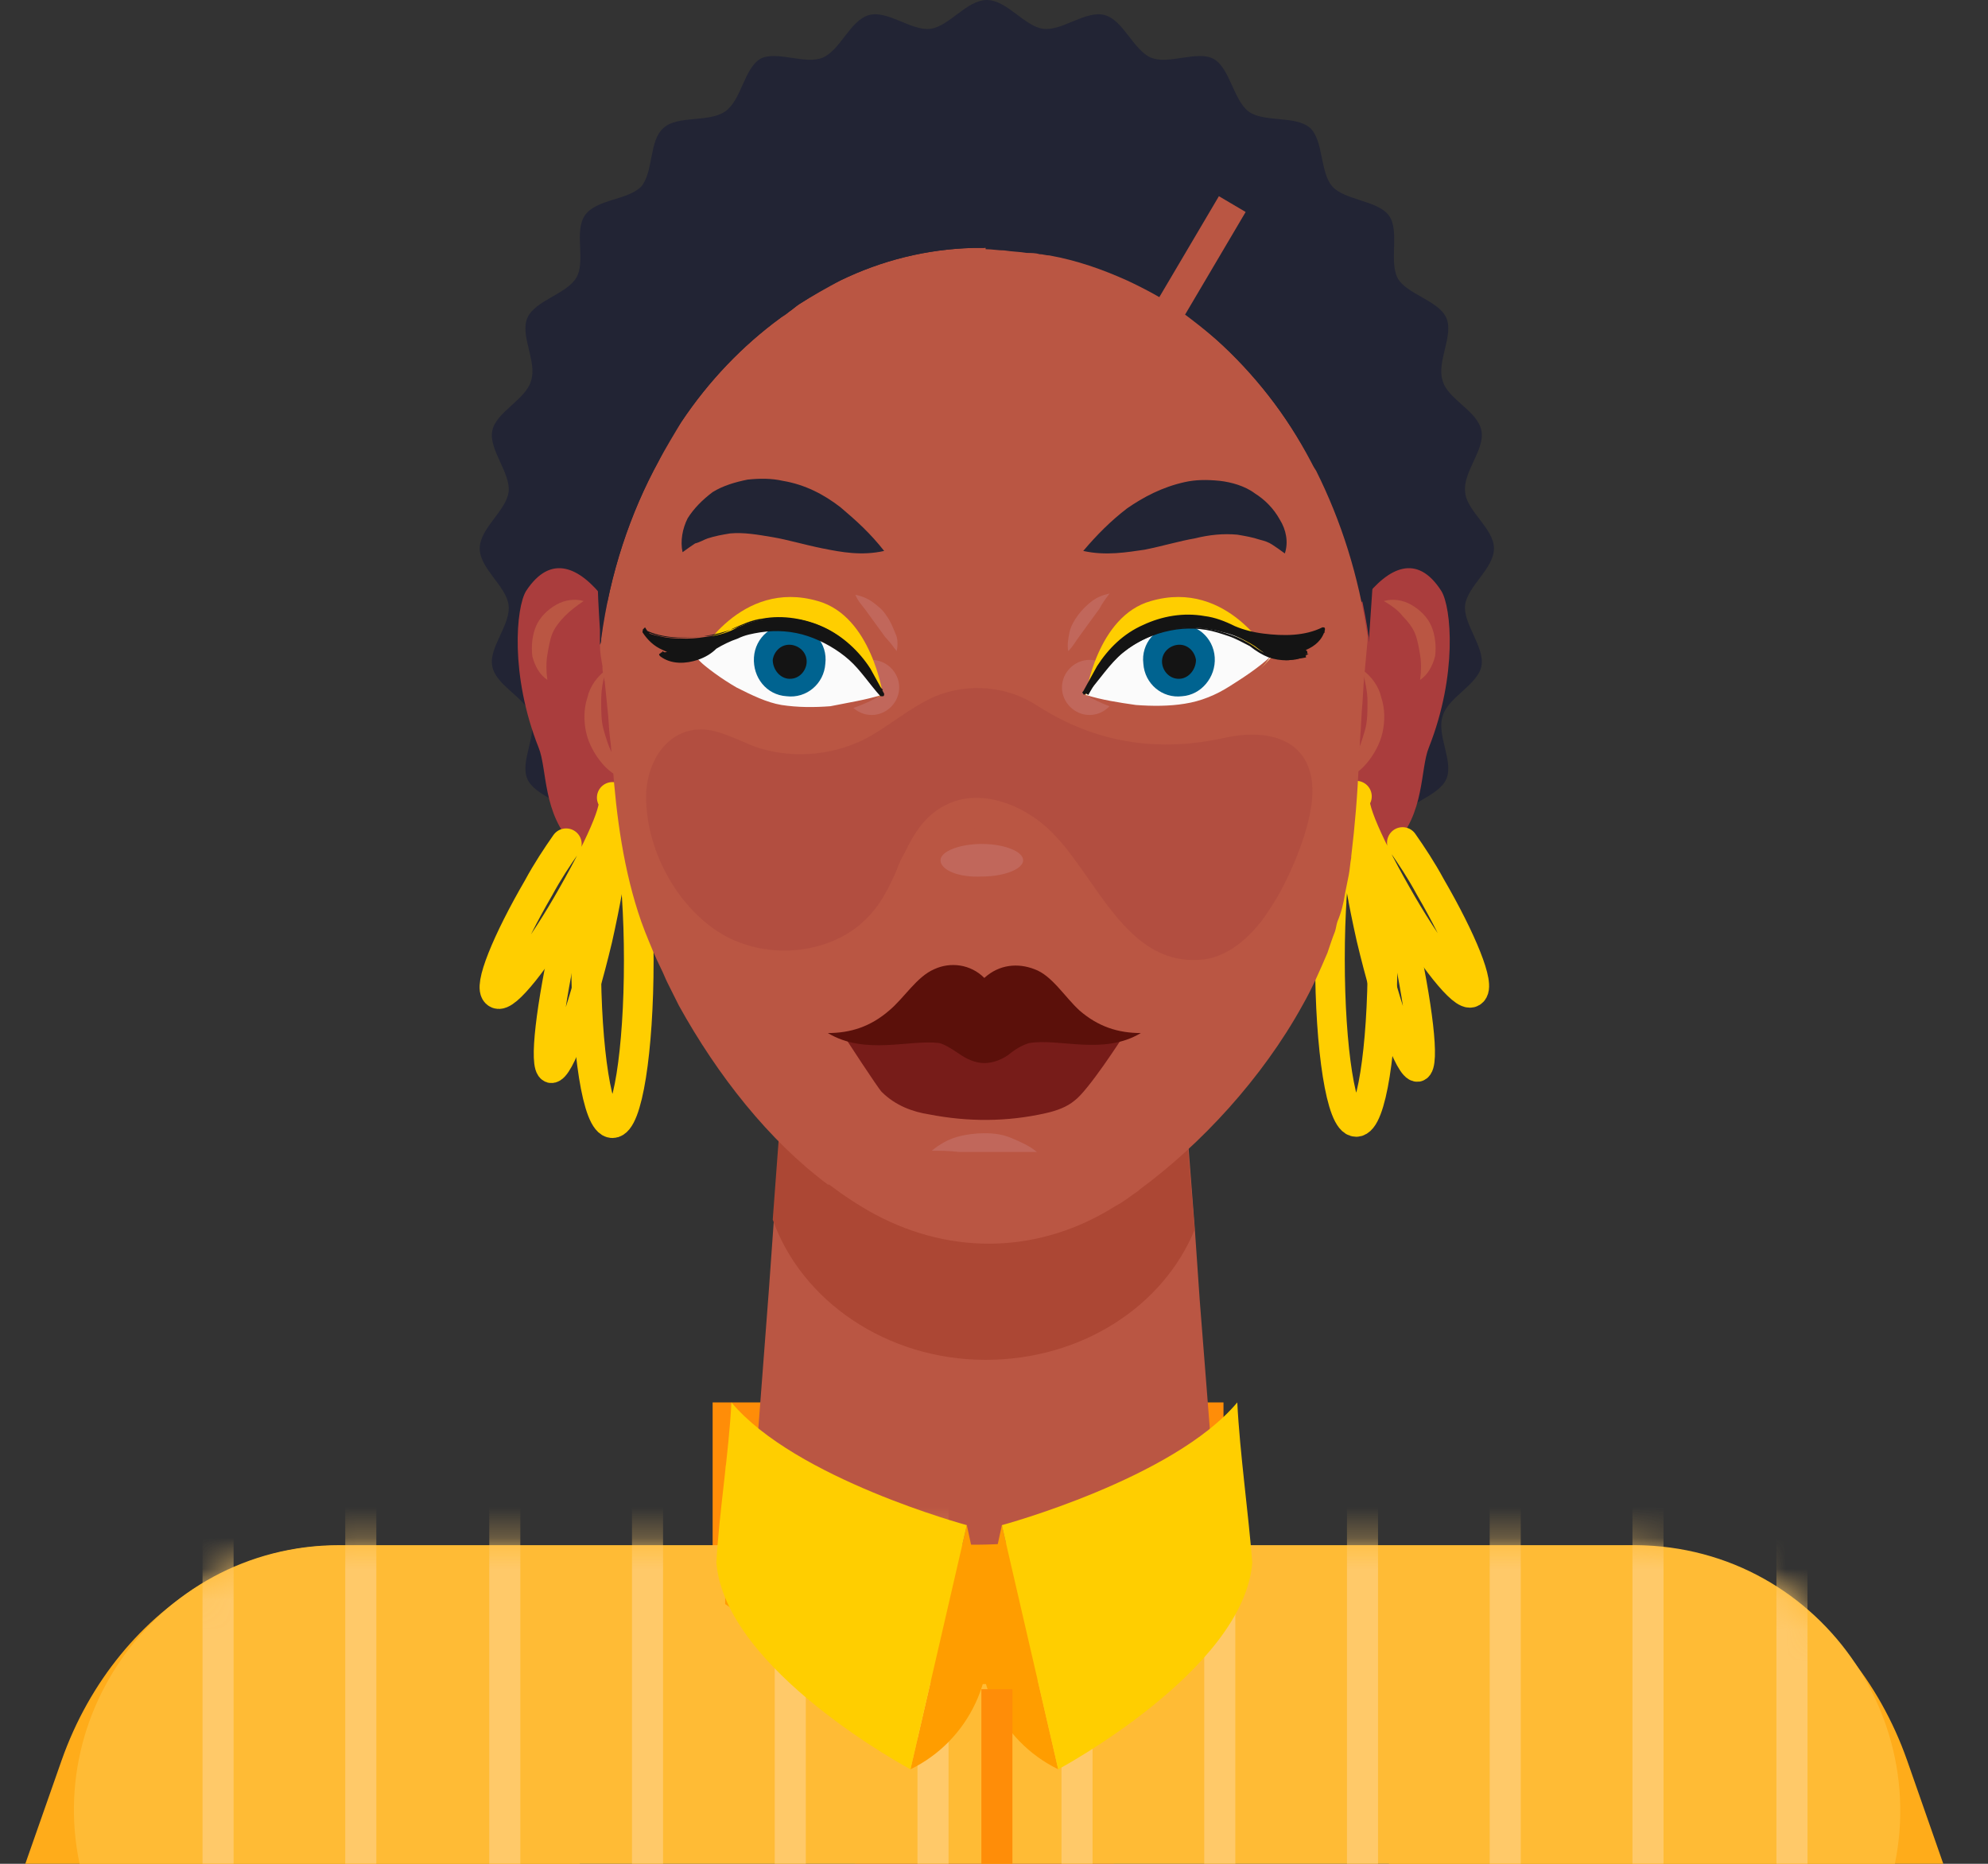 <svg width="64" height="60" viewBox="0 0 64 60" fill="none" xmlns="http://www.w3.org/2000/svg">
<rect x="0" y="0" width="64" height="60" fill="#333333" stroke="none"/>
<path d="M39.388 45.147H22.942V50.468H39.388V45.147Z" fill="#FF8D08"/>
<path d="M15.444 17.656C15.444 17.011 16.291 16.447 16.372 15.842C16.452 15.237 15.726 14.471 15.847 13.867C15.968 13.262 16.936 12.859 17.097 12.254C17.299 11.65 16.734 10.803 16.976 10.239C17.218 9.674 18.226 9.473 18.548 8.949C18.871 8.425 18.468 7.457 18.83 6.933C19.193 6.409 20.201 6.45 20.644 6.006C21.047 5.523 20.886 4.515 21.37 4.112C21.813 3.709 22.821 3.95 23.345 3.588C23.869 3.225 23.95 2.217 24.474 1.895C24.998 1.612 25.925 2.096 26.489 1.854C27.054 1.612 27.376 0.645 27.981 0.484C28.585 0.323 29.351 1.008 29.956 0.927C30.561 0.847 31.125 6.86646e-05 31.77 6.86646e-05C32.415 6.86646e-05 32.979 0.847 33.584 0.927C34.188 1.008 34.954 0.323 35.559 0.484C36.164 0.645 36.486 1.612 37.05 1.854C37.615 2.096 38.542 1.612 39.066 1.895C39.59 2.177 39.711 3.225 40.195 3.588C40.678 3.95 41.686 3.709 42.17 4.112C42.613 4.515 42.492 5.563 42.895 6.006C43.298 6.45 44.346 6.45 44.709 6.933C45.072 7.417 44.709 8.385 44.992 8.949C45.274 9.473 46.322 9.674 46.564 10.239C46.805 10.803 46.241 11.65 46.443 12.254C46.604 12.859 47.571 13.222 47.692 13.867C47.813 14.471 47.088 15.197 47.168 15.842C47.209 16.447 48.095 17.011 48.095 17.656C48.095 18.301 47.249 18.865 47.168 19.47C47.088 20.074 47.813 20.84 47.692 21.445C47.571 22.05 46.604 22.453 46.443 23.057C46.241 23.662 46.805 24.509 46.564 25.073C46.322 25.637 45.314 25.839 44.992 26.363C44.669 26.887 45.072 27.854 44.709 28.378C44.346 28.902 43.339 28.862 42.895 29.305C42.492 29.789 42.654 30.797 42.17 31.2C41.726 31.603 40.719 31.361 40.195 31.724C39.671 32.087 39.59 33.094 39.066 33.417C38.542 33.699 37.615 33.215 37.05 33.457C36.486 33.699 36.164 34.667 35.559 34.828C34.954 34.989 34.188 34.304 33.584 34.384C32.979 34.465 32.415 35.312 31.77 35.312C31.125 35.312 30.561 34.465 29.956 34.384C29.351 34.304 28.585 34.989 27.981 34.828C27.376 34.667 27.054 33.699 26.489 33.457C25.925 33.215 24.998 33.699 24.474 33.417C23.95 33.135 23.829 32.087 23.345 31.724C22.861 31.361 21.854 31.603 21.37 31.2C20.927 30.797 21.047 29.749 20.644 29.305C20.241 28.862 19.193 28.862 18.83 28.378C18.468 27.895 18.83 26.927 18.548 26.363C18.266 25.839 17.218 25.637 16.976 25.073C16.734 24.509 17.299 23.662 17.097 23.057C16.936 22.453 15.968 22.09 15.847 21.445C15.726 20.84 16.452 20.115 16.372 19.47C16.291 18.865 15.444 18.301 15.444 17.656Z" fill="#222434"/>
<path d="M39.509 53.128C39.67 57.522 36.123 61.19 31.689 61.19C27.376 61.19 23.869 57.683 23.869 53.37C23.869 53.29 23.869 53.209 23.869 53.128L24.756 41.479L24.917 39.221L25.401 32.731H37.937L38.461 39.504L38.622 41.842L39.509 53.128Z" fill="#BA5643"/>
<path d="M38.461 39.584C37.453 42.043 34.833 43.776 31.729 43.776C28.545 43.776 25.804 41.882 24.877 39.262L25.36 32.772H37.897L38.461 39.584Z" fill="#AC4734"/>
<path d="M46.402 19.026C46.725 19.55 46.926 21.727 45.999 24.065C45.717 24.75 45.878 26.201 44.87 27.209C42.25 29.789 41.888 24.105 42.25 22.695C42.734 20.921 44.83 16.567 46.402 19.026Z" fill="#AA3D3D"/>
<path d="M44.548 19.349C44.83 19.268 45.153 19.308 45.435 19.47C45.717 19.631 45.959 19.873 46.08 20.155C46.201 20.437 46.241 20.8 46.201 21.122C46.12 21.445 45.959 21.727 45.717 21.888C45.757 21.606 45.757 21.324 45.717 21.082C45.677 20.84 45.636 20.598 45.556 20.397C45.475 20.195 45.314 19.994 45.153 19.832C45.032 19.671 44.83 19.51 44.548 19.349Z" fill="#BA5643"/>
<path d="M43.863 21.566C44.145 21.768 44.387 22.09 44.468 22.453C44.588 22.816 44.588 23.219 44.508 23.582C44.427 23.944 44.226 24.307 43.984 24.589C43.742 24.872 43.419 25.073 43.057 25.154C43.298 24.872 43.46 24.589 43.621 24.348C43.782 24.065 43.863 23.783 43.944 23.501C44.024 23.219 44.024 22.896 44.024 22.574C44.024 22.251 43.944 21.929 43.863 21.566Z" fill="#BA5643"/>
<path d="M16.936 19.026C16.613 19.55 16.412 21.727 17.339 24.065C17.621 24.75 17.46 26.201 18.468 27.209C21.088 29.789 21.45 24.105 21.088 22.695C20.644 20.921 18.548 16.567 16.936 19.026Z" fill="#AA3D3D"/>
<path d="M18.79 19.349C18.508 19.268 18.185 19.308 17.903 19.47C17.621 19.631 17.379 19.873 17.258 20.155C17.137 20.437 17.097 20.8 17.137 21.122C17.218 21.445 17.379 21.727 17.621 21.888C17.581 21.606 17.581 21.324 17.621 21.082C17.661 20.84 17.701 20.598 17.782 20.397C17.863 20.195 18.024 19.994 18.185 19.832C18.346 19.671 18.548 19.51 18.79 19.349Z" fill="#BA5643"/>
<path d="M19.516 21.566C19.233 21.768 18.992 22.09 18.911 22.453C18.79 22.816 18.79 23.219 18.871 23.582C18.951 23.944 19.153 24.307 19.395 24.589C19.637 24.872 19.959 25.073 20.322 25.154C20.08 24.872 19.919 24.589 19.758 24.348C19.596 24.065 19.516 23.783 19.435 23.501C19.354 23.219 19.354 22.896 19.354 22.574C19.354 22.251 19.395 21.929 19.516 21.566Z" fill="#BA5643"/>
<path d="M19.717 25.677C20.201 25.677 20.564 28.015 20.564 30.918C20.564 33.82 20.201 36.158 19.717 36.158C19.233 36.158 18.87 33.82 18.87 30.918C18.87 29.95 18.83 28.822 18.87 28.056" stroke="#FFCE00" stroke-width="0.955" stroke-miterlimit="10" stroke-linecap="round" stroke-linejoin="round"/>
<path d="M19.758 25.839C20.04 25.919 19.798 27.895 19.274 30.233C18.709 32.611 18.024 34.465 17.742 34.425C17.46 34.344 17.702 32.369 18.226 30.031C18.387 29.346 18.709 28.62 18.871 28.056" stroke="#FFCE00" stroke-width="0.88" stroke-miterlimit="10" stroke-linecap="round" stroke-linejoin="round"/>
<path d="M19.717 25.677C19.999 25.839 19.274 27.411 18.266 29.144C17.258 30.877 16.25 32.127 16.009 31.966C15.726 31.805 16.331 30.313 17.339 28.58C17.621 28.056 17.944 27.572 18.226 27.169" stroke="#FFCE00" stroke-miterlimit="10" stroke-linecap="round" stroke-linejoin="round"/>
<path d="M43.661 25.637C43.178 25.637 42.815 27.975 42.815 30.878C42.815 33.78 43.178 36.118 43.661 36.118C44.145 36.118 44.508 33.78 44.508 30.878C44.508 29.91 44.548 28.782 44.508 28.016" stroke="#FFCE00" stroke-width="0.955" stroke-miterlimit="10" stroke-linecap="round" stroke-linejoin="round"/>
<path d="M43.621 25.798C43.339 25.879 43.581 27.854 44.105 30.192C44.669 32.571 45.355 34.425 45.637 34.384C45.919 34.304 45.677 32.329 45.153 29.991C44.992 29.305 44.669 28.58 44.508 28.015" stroke="#FFCE00" stroke-width="0.88" stroke-miterlimit="10" stroke-linecap="round" stroke-linejoin="round"/>
<path d="M43.661 25.637C43.379 25.799 44.105 27.371 45.112 29.104C46.12 30.837 47.128 32.087 47.37 31.926C47.652 31.765 47.047 30.273 46.04 28.54C45.757 28.016 45.435 27.532 45.153 27.129" stroke="#FFCE00" stroke-miterlimit="10" stroke-linecap="round" stroke-linejoin="round"/>
<path d="M44.024 20.639C44.024 20.679 44.024 20.679 44.024 20.639L43.943 21.525L43.903 21.969L43.863 22.614C43.822 23.017 43.822 23.42 43.782 23.823C43.782 24.065 43.742 24.307 43.742 24.589C43.702 25.597 43.621 26.564 43.5 27.572V27.612C43.46 27.814 43.46 27.975 43.419 28.177C43.379 28.378 43.339 28.58 43.298 28.781C43.258 29.063 43.177 29.386 43.056 29.668C43.016 29.789 43.016 29.87 42.976 29.991C42.895 30.192 42.815 30.434 42.734 30.676C42.492 31.24 42.25 31.804 41.928 32.369C40.638 34.707 38.663 36.843 36.688 38.294L36.647 38.335C36.405 38.496 36.163 38.697 35.922 38.818C33.503 40.35 30.681 40.431 28.182 39.1C27.658 38.818 27.174 38.496 26.691 38.133C26.691 38.133 26.691 38.133 26.65 38.133C24.756 36.722 23.103 34.626 21.854 32.369C21.773 32.208 21.692 32.046 21.612 31.885C21.571 31.804 21.531 31.724 21.491 31.643C21.41 31.482 21.37 31.361 21.289 31.2C21.088 30.797 20.926 30.394 20.765 29.991C20.725 29.87 20.684 29.789 20.644 29.668C20.08 28.056 19.838 26.282 19.717 24.549C19.677 24.267 19.677 23.984 19.636 23.742C19.596 23.42 19.596 23.138 19.556 22.815L19.475 22.009C19.475 21.928 19.435 21.848 19.435 21.727C19.395 21.646 19.395 21.525 19.395 21.445C19.354 21.203 19.314 21.001 19.314 20.759C19.314 20.679 19.314 20.639 19.354 20.558C19.636 18.462 20.281 16.527 21.209 14.834C21.45 14.391 21.692 13.988 21.934 13.584C22.821 12.254 23.909 11.126 25.119 10.239C25.199 10.158 25.28 10.118 25.401 10.037C25.522 9.956 25.602 9.876 25.723 9.795C26.167 9.513 26.61 9.271 27.053 9.029C28.384 8.384 29.835 8.022 31.326 7.981C31.326 7.981 31.326 7.981 31.367 7.981C31.447 7.981 31.528 7.981 31.608 7.981H31.689C31.891 7.981 32.092 7.981 32.294 8.022C32.536 8.022 32.778 8.062 33.019 8.102C33.14 8.102 33.301 8.143 33.422 8.143C33.543 8.143 33.624 8.183 33.745 8.183C34.632 8.344 35.438 8.626 36.244 8.989C36.849 9.271 37.453 9.594 38.018 9.997C38.058 9.997 38.058 10.037 38.098 10.077C38.461 10.319 38.784 10.601 39.106 10.884C40.356 11.972 41.404 13.342 42.21 14.874C42.25 14.955 42.291 15.036 42.371 15.156C43.177 16.769 43.742 18.543 44.024 20.477V20.518C44.024 20.558 44.024 20.598 44.024 20.639Z" fill="#BA5643"/>
<path opacity="0.66" d="M20.805 25.476C20.886 24.267 21.733 23.218 23.023 23.541C23.466 23.662 23.869 23.863 24.272 24.025C25.401 24.428 26.691 24.347 27.779 23.823C28.585 23.42 29.27 22.775 30.117 22.412C31.205 21.969 32.455 22.09 33.422 22.735C35.317 23.944 37.333 24.226 39.469 23.742C40.598 23.501 41.928 23.662 42.21 24.992C42.331 25.637 42.17 26.322 41.968 26.967C41.646 27.935 41.202 28.862 40.598 29.668C40.154 30.232 39.55 30.756 38.824 30.877C36.204 31.24 35.277 28.056 33.705 26.645C32.858 25.879 31.568 25.395 30.52 25.879C29.109 26.524 29.029 28.257 28.102 29.346C27.013 30.676 24.917 30.958 23.385 30.152C21.813 29.305 20.725 27.29 20.805 25.476Z" fill="#AF4B3E"/>
<path d="M34.873 17.736C35.317 17.212 35.76 16.769 36.284 16.366C36.808 16.003 37.413 15.681 38.139 15.52C38.501 15.439 38.864 15.439 39.267 15.479C39.63 15.52 40.074 15.64 40.396 15.882C40.718 16.084 41.001 16.366 41.202 16.729C41.404 17.051 41.484 17.454 41.363 17.817C41.202 17.696 41.081 17.616 40.96 17.535C40.839 17.454 40.718 17.414 40.557 17.374C40.315 17.293 40.074 17.253 39.832 17.212C39.388 17.172 38.945 17.212 38.461 17.333C37.977 17.414 37.453 17.575 36.849 17.696C36.284 17.777 35.599 17.898 34.873 17.736Z" fill="#222434"/>
<path d="M28.464 17.736C27.739 17.898 27.094 17.777 26.489 17.656C25.885 17.535 25.36 17.374 24.877 17.293C24.393 17.212 23.95 17.132 23.506 17.172C23.264 17.212 23.023 17.253 22.781 17.333C22.66 17.374 22.539 17.454 22.378 17.494C22.257 17.575 22.136 17.656 21.974 17.777C21.894 17.414 21.974 17.011 22.136 16.688C22.337 16.366 22.619 16.084 22.942 15.842C23.264 15.64 23.668 15.519 24.071 15.439C24.474 15.398 24.837 15.398 25.199 15.479C25.925 15.6 26.529 15.922 27.053 16.326C27.578 16.769 28.021 17.172 28.464 17.736Z" fill="#222434"/>
<path d="M34.591 35.432C35.035 35.11 36.123 33.417 36.123 33.417C36.123 33.417 34.108 32.893 32.777 32.611C31.931 32.409 31.044 32.409 30.157 32.651L27.215 33.417C27.215 33.417 28.263 35.029 28.384 35.15C28.827 35.594 29.391 35.795 29.915 35.876C31.165 36.118 32.415 36.118 33.664 35.836C34.027 35.755 34.349 35.634 34.591 35.432Z" fill="#771C19"/>
<path d="M34.753 32.53C34.269 32.087 33.866 31.401 33.301 31.2C32.778 30.998 32.173 31.039 31.689 31.482C31.246 31.039 30.601 30.958 30.077 31.2C29.512 31.442 29.109 32.127 28.626 32.53C28.021 33.054 27.376 33.256 26.65 33.256C27.86 33.981 29.27 33.457 30.238 33.578C30.399 33.618 30.601 33.739 30.843 33.901C31.125 34.102 31.407 34.223 31.689 34.223C31.971 34.223 32.294 34.102 32.536 33.901C32.737 33.739 32.979 33.618 33.14 33.578C34.108 33.417 35.519 33.981 36.728 33.256C36.002 33.256 35.357 33.054 34.753 32.53Z" fill="#5B100A"/>
<path d="M29.996 37.045C30.238 36.843 30.52 36.682 30.802 36.602C31.084 36.521 31.407 36.481 31.689 36.481C32.012 36.481 32.294 36.521 32.576 36.642C32.858 36.763 33.14 36.884 33.382 37.085C33.06 37.085 32.778 37.085 32.495 37.085H31.689H30.883C30.56 37.045 30.278 37.045 29.996 37.045Z" fill="#C1675B"/>
<path d="M28.867 20.961C28.746 20.8 28.625 20.639 28.505 20.518L28.182 20.074L27.86 19.631C27.739 19.47 27.618 19.349 27.537 19.147C27.739 19.188 27.94 19.268 28.101 19.389C28.263 19.51 28.424 19.631 28.545 19.832C28.666 19.994 28.746 20.195 28.827 20.397C28.908 20.558 28.908 20.76 28.867 20.961Z" fill="#C1675B"/>
<path d="M28.948 22.13C28.948 22.614 28.545 23.017 28.061 23.017C27.577 23.017 27.174 22.614 27.174 22.13C27.174 21.647 27.577 21.244 28.061 21.244C28.545 21.244 28.948 21.647 28.948 22.13Z" fill="#C1675B"/>
<path d="M26.691 18.946C26.489 18.906 26.328 18.865 26.167 18.825C26.005 18.785 25.844 18.744 25.643 18.744C25.32 18.704 24.957 18.704 24.635 18.704C23.95 18.704 23.305 18.825 22.579 19.026C22.821 18.704 23.143 18.503 23.466 18.341C23.829 18.18 24.192 18.099 24.595 18.099C24.998 18.099 25.36 18.14 25.723 18.301C25.884 18.381 26.086 18.462 26.247 18.583C26.409 18.664 26.57 18.785 26.691 18.946Z" fill="#BA5643"/>
<path d="M28.424 22.372C28.424 22.372 28.061 19.833 26.328 19.349C23.829 18.623 22.458 21.163 22.458 21.163C22.458 21.163 23.668 22.654 25.361 22.856C26.973 23.057 28.424 22.372 28.424 22.372Z" fill="#FFCE00"/>
<path d="M28.384 22.372C28.384 22.372 26.973 23.057 25.32 22.856C23.667 22.654 22.418 21.163 22.418 21.163L23.184 20.679C24.756 19.671 26.811 20.115 27.86 21.647L28.384 22.372Z" fill="#FBFBFB"/>
<path d="M28.384 22.372C27.9 22.654 27.376 22.856 26.811 22.977C26.247 23.098 25.683 23.098 25.119 23.017C24.554 22.936 24.03 22.654 23.546 22.332C23.103 22.009 22.7 21.606 22.377 21.163C22.78 21.526 23.224 21.848 23.708 22.13C24.191 22.372 24.675 22.614 25.159 22.695C25.683 22.775 26.207 22.775 26.731 22.735C27.336 22.614 27.86 22.533 28.384 22.372Z" fill="#BA5643"/>
<path d="M24.272 21.163C24.312 20.518 24.877 20.034 25.522 20.115C26.167 20.155 26.65 20.72 26.57 21.364C26.529 22.009 25.965 22.493 25.32 22.413C24.675 22.372 24.232 21.808 24.272 21.163Z" fill="#006390"/>
<path d="M24.877 21.243C24.917 20.961 25.159 20.719 25.481 20.76C25.764 20.8 26.005 21.042 25.965 21.364C25.925 21.646 25.683 21.888 25.36 21.848C25.078 21.808 24.877 21.526 24.877 21.243Z" fill="#141414"/>
<path d="M21.37 20.8C21.128 20.719 20.886 20.518 20.725 20.316C20.967 20.437 21.209 20.478 21.41 20.518C21.652 20.558 21.894 20.558 22.136 20.558C22.378 20.558 22.62 20.518 22.902 20.478C23.184 20.437 23.466 20.357 23.748 20.195C23.829 20.155 23.869 20.155 23.95 20.115C24.514 19.873 25.159 19.873 25.764 19.953C26.369 20.075 26.933 20.357 27.376 20.8C27.618 21.002 27.779 21.244 27.941 21.526C28.102 21.808 28.263 22.05 28.384 22.332C27.981 21.888 27.658 21.364 27.215 21.002C26.772 20.639 26.248 20.397 25.683 20.276C25.119 20.155 24.555 20.195 23.99 20.357C23.627 20.437 23.305 20.599 22.983 20.8C22.821 20.921 22.62 21.082 22.418 21.163C22.217 21.203 22.015 21.284 21.814 21.244C21.612 21.244 21.41 21.163 21.249 21.042C21.652 21.082 21.975 21.042 22.337 20.881H22.378C22.297 20.881 22.217 20.921 22.136 20.921C21.894 20.961 21.612 20.921 21.37 20.8Z" fill="#141414"/>
<path d="M21.329 20.921C21.047 20.8 20.846 20.599 20.685 20.357C20.685 20.316 20.685 20.276 20.725 20.276H20.765C21.329 20.558 22.015 20.558 22.66 20.478C22.982 20.478 23.305 20.397 23.587 20.236C23.869 20.115 24.192 19.954 24.554 19.913C25.199 19.792 25.925 19.913 26.529 20.195C27.134 20.478 27.658 20.961 28.021 21.526L28.464 22.332C28.464 22.372 28.464 22.413 28.424 22.413C28.384 22.413 28.343 22.413 28.343 22.413C27.981 22.009 27.698 21.566 27.336 21.244C26.973 20.921 26.489 20.639 26.006 20.478C25.522 20.316 24.998 20.276 24.474 20.357C24.232 20.397 23.99 20.437 23.748 20.558C23.506 20.639 23.264 20.76 23.063 20.881C22.902 21.042 22.7 21.163 22.458 21.244C22.095 21.364 21.612 21.405 21.249 21.123C21.209 21.082 21.209 21.042 21.249 21.042L21.289 21.002C21.652 21.002 21.974 20.881 22.257 20.72L22.378 21.163C22.176 21.163 21.974 21.163 21.813 21.163C21.692 21.082 21.491 21.002 21.329 20.921ZM21.41 20.679C21.571 20.72 21.733 20.76 21.894 20.72C22.055 20.72 22.216 20.679 22.378 20.639C22.498 20.599 22.619 20.679 22.66 20.8C22.7 20.921 22.619 21.042 22.498 21.082H22.458C22.055 21.203 21.652 21.203 21.289 21.082L21.329 20.961C21.491 21.082 21.652 21.123 21.854 21.123C22.055 21.123 22.216 21.082 22.418 21.042C22.619 20.961 22.781 20.84 22.982 20.72C23.224 20.599 23.426 20.478 23.708 20.357C23.95 20.276 24.232 20.195 24.474 20.155C24.998 20.075 25.522 20.115 26.046 20.276C26.57 20.437 27.013 20.72 27.416 21.042C27.819 21.405 28.102 21.848 28.424 22.211L28.303 22.291L27.86 21.526C27.497 20.961 27.013 20.518 26.449 20.236C25.844 19.954 25.199 19.873 24.554 19.954C24.232 19.994 23.95 20.115 23.627 20.236C23.305 20.357 22.982 20.437 22.66 20.478C22.015 20.558 21.289 20.599 20.685 20.276L20.765 20.195C20.926 20.478 21.168 20.639 21.41 20.679Z" fill="#141414"/>
<path d="M34.39 20.962C34.35 20.76 34.39 20.558 34.43 20.357C34.471 20.155 34.592 19.954 34.712 19.793C34.833 19.631 34.995 19.47 35.156 19.349C35.317 19.228 35.519 19.148 35.72 19.107C35.599 19.268 35.478 19.43 35.398 19.591L35.075 20.034L34.753 20.478C34.632 20.639 34.551 20.8 34.39 20.962Z" fill="#C1675B"/>
<path d="M35.962 22.13C35.962 22.614 35.559 23.017 35.075 23.017C34.592 23.017 34.188 22.614 34.188 22.13C34.188 21.646 34.592 21.243 35.075 21.243C35.559 21.243 35.962 21.646 35.962 22.13Z" fill="#C1675B"/>
<path d="M36.284 18.946C36.405 18.825 36.567 18.704 36.688 18.543C36.849 18.422 37.01 18.341 37.212 18.261C37.574 18.14 37.977 18.059 38.34 18.059C38.743 18.059 39.106 18.14 39.469 18.301C39.832 18.462 40.154 18.664 40.356 18.986C39.63 18.785 38.985 18.664 38.3 18.664C37.977 18.664 37.655 18.664 37.292 18.704C37.131 18.744 36.97 18.744 36.768 18.785C36.647 18.865 36.486 18.906 36.284 18.946Z" fill="#BA5643"/>
<path d="M34.954 22.372C34.954 22.372 35.317 19.833 37.05 19.349C39.55 18.623 40.92 21.163 40.92 21.163C40.92 21.163 39.711 22.654 38.018 22.856C36.406 23.057 34.954 22.372 34.954 22.372Z" fill="#FFCE00"/>
<path d="M34.954 22.372C34.954 22.372 36.365 23.057 38.018 22.856C39.671 22.654 40.92 21.163 40.92 21.163L40.154 20.679C38.582 19.671 36.526 20.115 35.478 21.647L34.954 22.372Z" fill="#FBFBFB"/>
<path d="M34.954 22.372C35.478 22.533 36.002 22.614 36.567 22.695C37.091 22.735 37.655 22.735 38.139 22.654C38.663 22.574 39.147 22.372 39.59 22.09C40.033 21.808 40.477 21.526 40.92 21.122C40.598 21.566 40.195 21.969 39.751 22.291C39.308 22.614 38.784 22.856 38.179 22.977C37.615 23.057 37.05 23.057 36.486 22.936C35.962 22.856 35.438 22.654 34.954 22.372Z" fill="#BA5643"/>
<path d="M39.106 21.163C39.066 20.518 38.501 20.034 37.856 20.115C37.211 20.155 36.728 20.72 36.808 21.364C36.849 22.009 37.413 22.493 38.058 22.413C38.663 22.372 39.146 21.808 39.106 21.163Z" fill="#006390"/>
<path d="M38.502 21.243C38.461 20.961 38.219 20.719 37.897 20.76C37.615 20.8 37.373 21.042 37.413 21.364C37.453 21.646 37.695 21.888 38.018 21.848C38.3 21.808 38.502 21.526 38.502 21.243Z" fill="#141414"/>
<path d="M42.009 20.8C42.25 20.719 42.492 20.518 42.654 20.316C42.412 20.437 42.17 20.478 41.968 20.518C41.726 20.558 41.484 20.558 41.243 20.558C41.001 20.558 40.759 20.518 40.477 20.478C40.195 20.437 39.912 20.357 39.63 20.195C39.55 20.155 39.509 20.155 39.429 20.115C38.864 19.873 38.219 19.873 37.615 19.953C37.01 20.075 36.446 20.357 36.002 20.8C35.761 21.002 35.599 21.244 35.438 21.526C35.277 21.808 35.116 22.05 34.995 22.332C35.398 21.888 35.72 21.364 36.164 21.002C36.607 20.639 37.131 20.397 37.695 20.276C38.26 20.155 38.824 20.195 39.388 20.357C39.751 20.437 40.074 20.599 40.396 20.8C40.557 20.921 40.759 21.082 40.961 21.163C41.162 21.203 41.364 21.284 41.565 21.244C41.767 21.244 41.968 21.163 42.13 21.042C41.726 21.082 41.404 21.042 41.041 20.881H41.001C41.081 20.881 41.162 20.921 41.243 20.921C41.484 20.961 41.767 20.921 42.009 20.8Z" fill="#141414"/>
<path d="M41.968 20.679C42.21 20.599 42.452 20.478 42.573 20.276L42.654 20.357C42.049 20.679 41.323 20.639 40.678 20.558C40.356 20.558 39.993 20.478 39.711 20.316C39.388 20.195 39.106 20.075 38.784 20.034C38.139 19.913 37.454 20.034 36.889 20.316C36.285 20.599 35.801 21.042 35.478 21.606L35.035 22.372L34.914 22.292C35.236 21.889 35.559 21.445 35.922 21.123C36.325 20.76 36.768 20.478 37.292 20.357C37.816 20.195 38.34 20.155 38.864 20.236C39.147 20.276 39.388 20.357 39.63 20.437C39.872 20.518 40.114 20.639 40.356 20.8C40.517 20.921 40.719 21.042 40.92 21.123C41.122 21.163 41.283 21.203 41.485 21.203C41.686 21.203 41.847 21.123 42.009 21.042L42.049 21.163C41.686 21.244 41.283 21.244 40.88 21.163H40.84C40.719 21.123 40.638 21.002 40.678 20.881C40.719 20.76 40.84 20.679 40.961 20.72C41.122 20.76 41.283 20.8 41.444 20.8C41.646 20.76 41.807 20.72 41.968 20.679ZM42.049 20.921C41.888 21.002 41.686 21.042 41.485 21.082C41.283 21.123 41.081 21.123 40.92 21.082L41.041 20.639C41.323 20.8 41.646 20.921 42.009 20.921C42.049 20.921 42.089 20.961 42.089 21.002C42.089 21.042 42.089 21.042 42.049 21.042C41.686 21.324 41.202 21.284 40.84 21.163C40.638 21.082 40.437 20.961 40.235 20.8C39.993 20.679 39.791 20.558 39.55 20.478C39.308 20.397 39.066 20.316 38.824 20.276C38.3 20.195 37.816 20.236 37.292 20.397C36.809 20.558 36.365 20.8 35.962 21.163C35.599 21.526 35.317 21.929 34.954 22.332C34.914 22.372 34.874 22.372 34.874 22.332C34.833 22.292 34.833 22.292 34.874 22.251L35.317 21.445C35.68 20.881 36.164 20.397 36.809 20.115C37.413 19.833 38.099 19.712 38.784 19.833C39.106 19.873 39.429 19.994 39.751 20.155C40.033 20.276 40.356 20.357 40.678 20.397C41.323 20.478 42.009 20.478 42.573 20.195C42.613 20.195 42.654 20.195 42.654 20.236V20.276C42.573 20.599 42.331 20.8 42.049 20.921Z" fill="#141414"/>
<path d="M28.787 28.822C28.706 28.136 29.029 27.411 29.593 26.927C30.157 26.443 30.883 26.201 31.609 26.201C32.334 26.201 33.06 26.443 33.624 26.927C34.188 27.37 34.511 28.096 34.43 28.822C34.35 28.136 33.947 27.572 33.423 27.209C32.898 26.846 32.254 26.645 31.609 26.645C30.964 26.645 30.319 26.846 29.795 27.209C29.271 27.572 28.867 28.136 28.787 28.822Z" fill="#BA5643"/>
<path d="M30.278 27.693C30.278 27.411 30.883 27.169 31.608 27.169C32.334 27.169 32.939 27.411 32.939 27.693C32.939 27.975 32.334 28.217 31.608 28.217C30.883 28.257 30.278 28.015 30.278 27.693Z" fill="#C1675B"/>
<path d="M31.689 3.265V7.981H31.609C31.528 7.981 31.448 7.981 31.367 7.981C31.367 7.981 31.367 7.981 31.327 7.981C29.795 8.022 28.384 8.384 27.054 9.029C26.61 9.231 26.167 9.513 25.724 9.795C25.603 9.876 25.522 9.957 25.401 10.037C25.32 10.118 25.24 10.158 25.119 10.239C23.91 11.126 22.821 12.254 21.934 13.584C21.652 13.988 21.41 14.391 21.209 14.834C20.282 16.527 19.637 18.462 19.355 20.558C19.355 20.639 19.355 20.679 19.314 20.76C19.314 20.558 19.314 20.397 19.314 20.276C19.274 19.631 19.234 18.986 19.234 18.301C19.234 18.26 19.234 18.18 19.234 18.14C19.234 17.696 19.234 17.293 19.274 16.89C19.314 16.527 19.355 16.205 19.395 15.842C19.677 13.746 20.322 11.811 21.249 10.118C21.491 9.674 21.733 9.271 21.975 8.868C22.861 7.538 23.95 6.409 25.159 5.522C25.24 5.442 25.32 5.402 25.441 5.321C25.562 5.24 25.643 5.16 25.764 5.079C26.207 4.797 26.651 4.555 27.094 4.313C28.424 3.668 29.875 3.305 31.367 3.265C31.367 3.265 31.367 3.265 31.407 3.265C31.488 3.265 31.569 3.265 31.649 3.265H31.689Z" fill="#222434"/>
<path d="M44.185 18.301C44.185 18.502 44.185 18.704 44.185 18.905C44.145 19.51 44.105 20.074 44.065 20.679C44.065 20.639 44.065 20.598 44.065 20.558V20.518C43.782 18.583 43.218 16.809 42.412 15.197C42.371 15.116 42.331 14.995 42.251 14.915C41.444 13.383 40.356 12.012 39.147 10.924C38.824 10.642 38.462 10.36 38.139 10.118C38.099 10.078 38.099 10.078 38.058 10.037C37.494 9.634 36.889 9.312 36.285 9.029C35.479 8.667 34.672 8.384 33.785 8.223C33.665 8.223 33.584 8.183 33.463 8.183C33.342 8.143 33.181 8.143 33.06 8.143C32.818 8.102 32.576 8.102 32.334 8.062C32.133 8.062 31.931 8.022 31.73 8.022V3.265C31.931 3.265 32.133 3.265 32.334 3.305C32.576 3.305 32.818 3.346 33.06 3.386C33.181 3.386 33.342 3.426 33.463 3.426C33.584 3.426 33.665 3.467 33.785 3.467C34.672 3.628 35.479 3.91 36.285 4.273C36.889 4.555 37.494 4.878 38.058 5.281C38.099 5.281 38.099 5.321 38.139 5.361C38.502 5.603 38.824 5.885 39.147 6.167C40.396 7.256 41.444 8.586 42.251 10.158C42.291 10.239 42.331 10.319 42.412 10.44C43.218 12.053 43.782 13.826 44.065 15.761V15.802C44.105 16.124 44.145 16.487 44.185 16.85C44.226 17.253 44.226 17.696 44.226 18.099C44.185 18.18 44.185 18.22 44.185 18.301Z" fill="#222434"/>
<path d="M39.671 6.57L37.696 9.916" stroke="#BA5643" stroke-miterlimit="10"/>
<path d="M70.991 104.403C67.283 106.136 62.728 103.959 60.914 99.646L45.516 62.964C43.298 57.684 45.395 51.839 50.071 50.186C54.545 48.614 59.584 51.516 61.398 56.676L74.539 94.245C75.99 98.397 74.458 102.79 70.991 104.403Z" fill="#FFAC1A"/>
<path d="M-7.613 104.403C-3.904 106.136 0.651 103.959 2.465 99.646L17.863 62.964C20.08 57.684 17.984 51.839 13.308 50.186C8.834 48.614 3.795 51.516 1.981 56.676L-11.2 94.245C-12.652 98.397 -11.079 102.79 -7.613 104.403Z" fill="#FFAC1A"/>
<path d="M60.511 61.594L56.48 71.349L52.933 91.987L9.882 91.624L6.979 71.873L2.948 61.311C0.812 55.708 4.964 49.742 10.93 49.742H52.651C58.737 49.783 62.849 55.95 60.511 61.594Z" fill="#FFBB35"/>
<mask id="mask0_101_44909" style="mask-type:luminance" maskUnits="userSpaceOnUse" x="2" y="49" width="60" height="43">
<path d="M60.511 61.594L56.48 71.349L52.933 91.987L9.882 91.624L6.979 71.873L2.948 61.311C0.812 55.708 4.964 49.742 10.93 49.742H52.651C58.737 49.783 62.849 55.95 60.511 61.594Z" fill="white"/>
</mask>
<g mask="url(#mask0_101_44909)">
<path d="M16.251 37.892V108.152" stroke="#FFC969" stroke-miterlimit="10"/>
<path d="M11.615 37.892V108.152" stroke="#FFC969" stroke-miterlimit="10"/>
<path d="M7.02 37.892V108.152" stroke="#FFC969" stroke-miterlimit="10"/>
<path d="M20.846 37.892V108.152" stroke="#FFC969" stroke-miterlimit="10"/>
<path d="M25.441 37.892V108.152" stroke="#FFC969" stroke-miterlimit="10"/>
<path d="M30.037 37.892V108.152" stroke="#FFC969" stroke-miterlimit="10"/>
<path d="M34.673 37.892V108.152" stroke="#FFC969" stroke-miterlimit="10"/>
<path d="M39.268 37.892V108.152" stroke="#FFC969" stroke-miterlimit="10"/>
<path d="M43.863 37.892V108.152" stroke="#FFC969" stroke-miterlimit="10"/>
<path d="M48.458 37.892V108.152" stroke="#FFC969" stroke-miterlimit="10"/>
<path d="M53.054 37.892V108.152" stroke="#FFC969" stroke-miterlimit="10"/>
<path d="M57.689 37.892V108.152" stroke="#FFC969" stroke-miterlimit="10"/>
</g>
<path d="M39.51 51.637L39.429 51.718C34.592 55.063 28.182 55.063 23.345 51.637V47.163L23.426 47.243C28.263 50.589 34.672 50.549 39.51 47.163V51.637Z" fill="#FF9D00"/>
<path d="M31.125 49.098L31.73 51.879C32.173 53.935 31.206 56.031 29.311 56.958L31.125 49.098Z" fill="#FF9D00"/>
<path d="M23.547 45.147C25.603 47.606 31.125 49.098 31.125 49.098L29.311 56.958C29.311 56.958 23.345 53.774 23.063 50.307C23.144 48.735 23.466 46.76 23.547 45.147Z" fill="#FFCE00"/>
<path d="M32.254 49.098L31.649 51.879C31.206 53.935 32.173 56.031 34.068 56.958L32.254 49.098Z" fill="#FF9D00"/>
<path d="M39.832 45.147C37.776 47.606 32.253 49.098 32.253 49.098L34.067 56.958C34.067 56.958 40.033 53.773 40.315 50.307C40.194 48.735 39.912 46.76 39.832 45.147Z" fill="#FFCE00"/>
<path d="M32.093 54.378V89.327" stroke="#FF8D08" stroke-miterlimit="10"/>
</svg>
